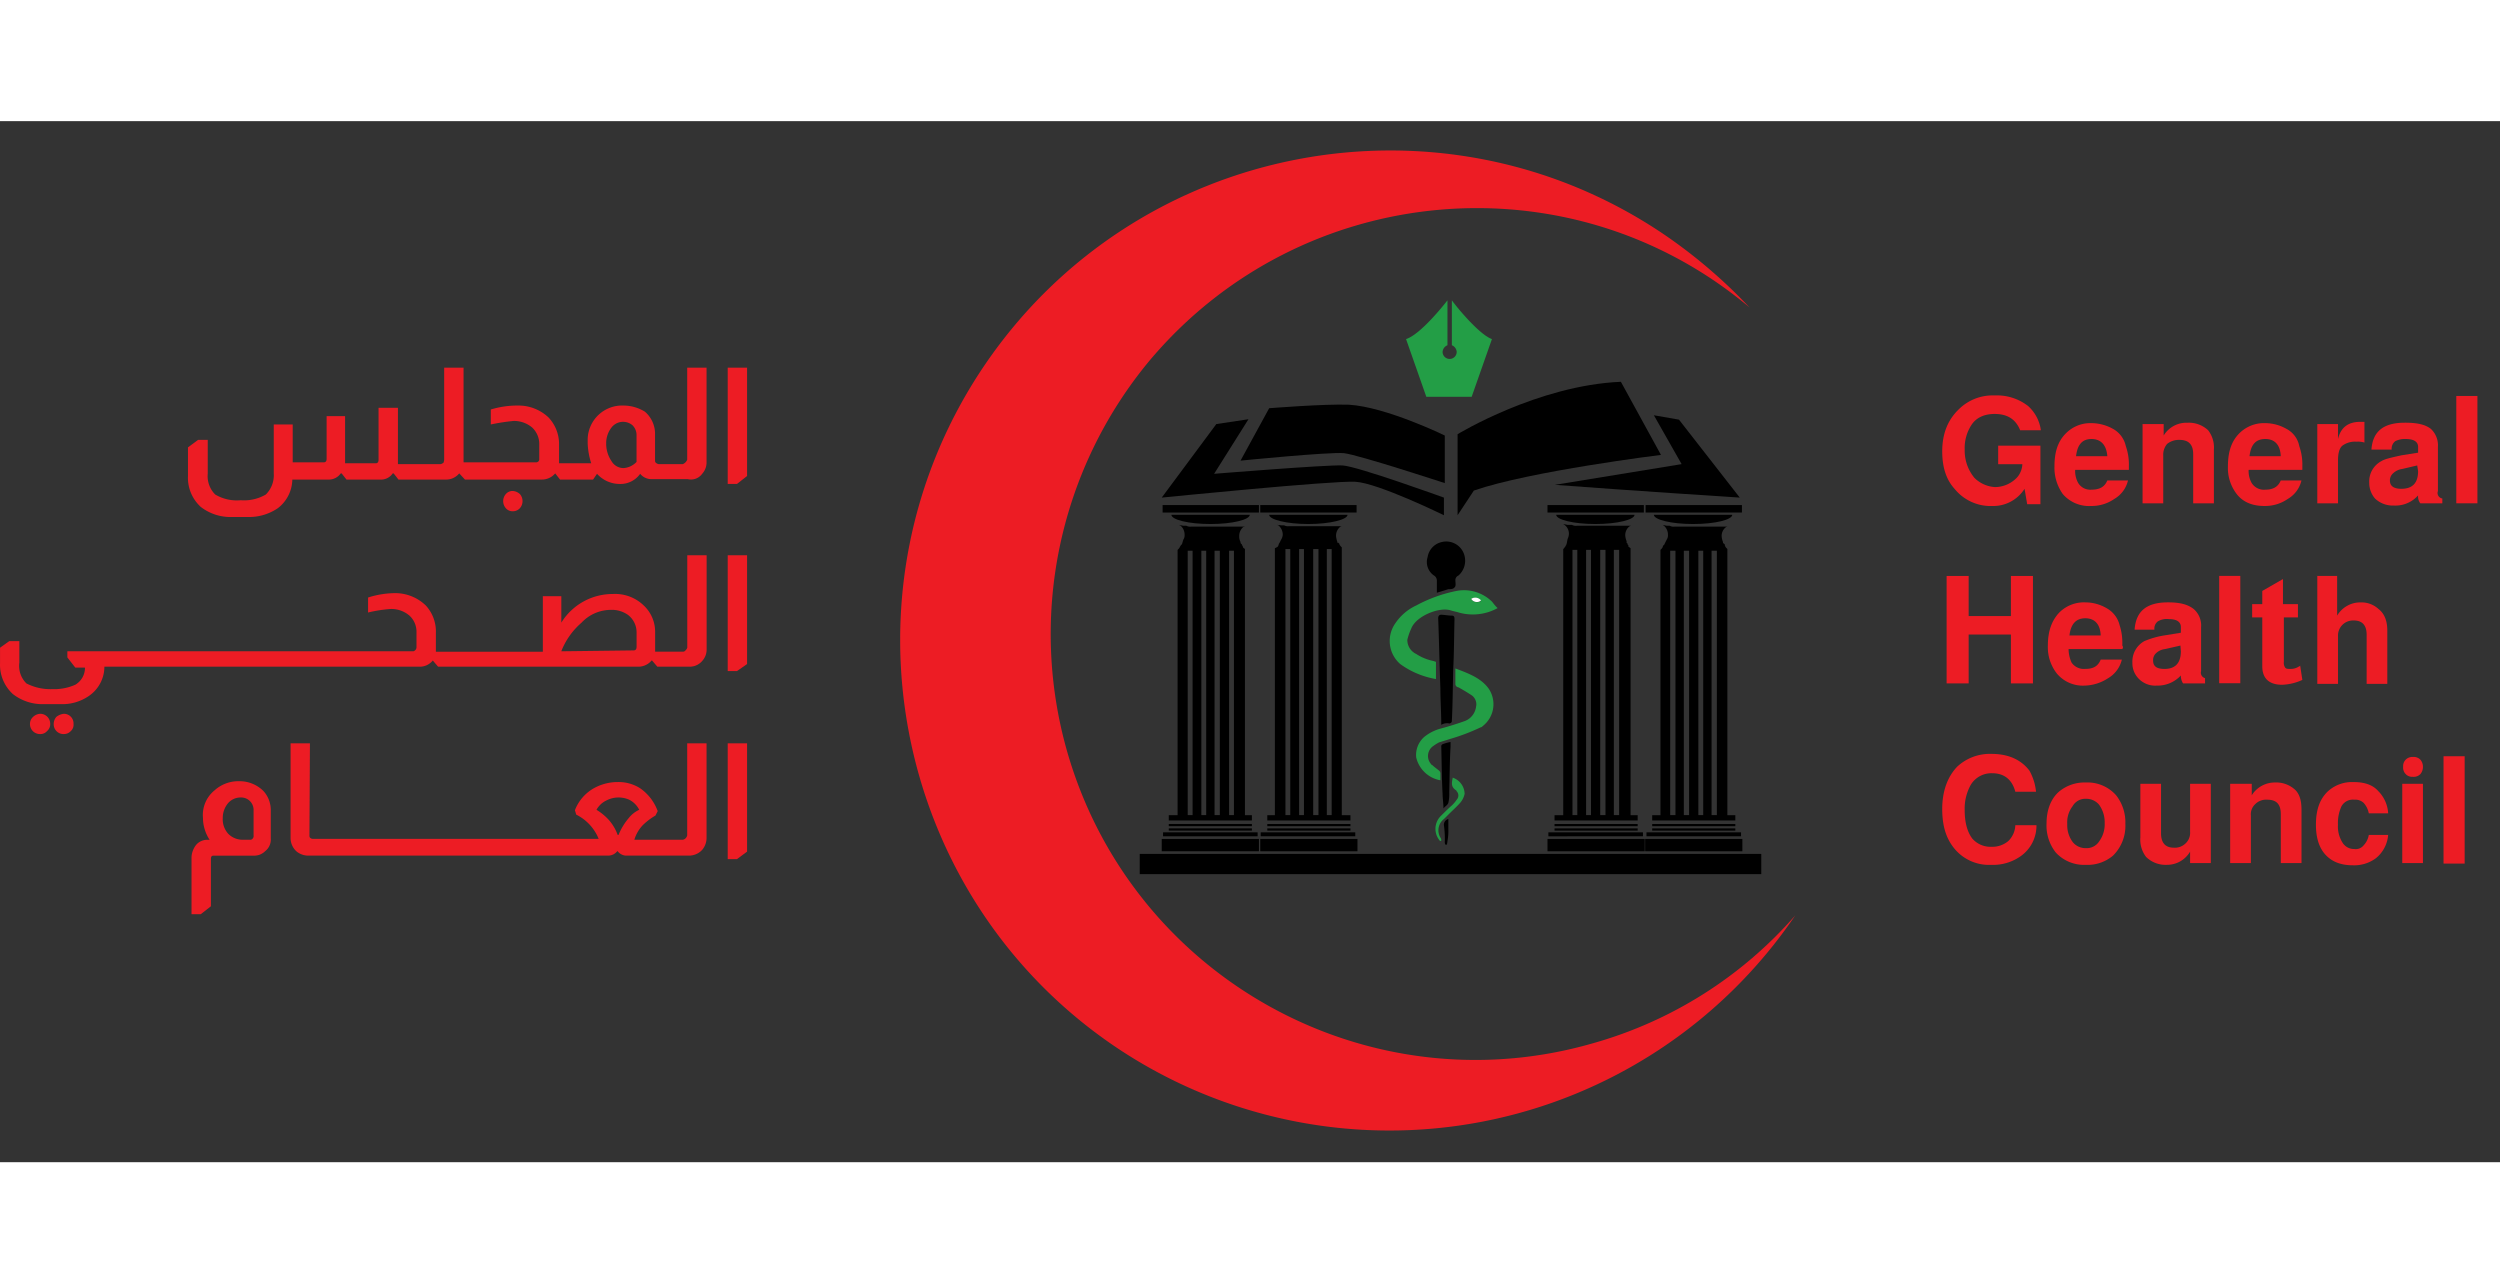 <svg xmlns="http://www.w3.org/2000/svg" xmlns:xlink="http://www.w3.org/1999/xlink" rel="stylesheet" href="style.css" type="text/css" width="300" height="154" viewBox="0 0 682 284">
  <rect x="0" y="0" width="682" height="284" fill="#333333" stroke="none"/>
  <defs>
    <clipPath id="clip-path">
      <rect id="Rectangle_5" data-name="Rectangle 5" width="682" height="284" transform="translate(592 226)" fill="none"/>
    </clipPath>
  </defs>
  <g id="logo" data-name="logo" transform="translate(-592 -226)" clip-path="url(#clip-path)">
    <g id="logo">
      <g id="icon">
        <path id="Path_1" data-name="Path 1" d="M450.718,183.736H473.4v.6h-22.68Zm0,1.2H473.4v.6h-22.68Zm-1.56,1.08h25.8v1.08h-25.8Zm-.36,1.8h26.52v3.36H448.8Zm.12-91.08H475.2v2.04h-26.28Zm1.8,84.6H473.4v1.44h-22.68Z" transform="translate(592 234)" fill-rule="evenodd"/>
        <path id="Path_2" data-name="Path 2" d="M472.558,99.386h-21.38c0,1.32,4.69,2.52,10.69,2.52C468,101.906,472.558,100.706,472.558,99.386Z" transform="translate(592 234)"/>
        <path id="Path_3" data-name="Path 3" d="M455.628,109.186h1.44v72.24h-1.44v-72.24Zm3.72,0h1.44v72.24h-1.44v-72.24Zm3.96,0h1.33v72.24h-1.33v-72.24Zm3.61,0h1.44v72.24h-1.44v-72.24Zm-12.85-1.79-.12.24-.24.12c0,.24-.13.24-.13.48l-.24.36-.36.36v72.6h-1.2v.84h20.65v-.84h-1.2v-72.84l-.36-.36-.24-.36c0-.24-.12-.24-.12-.36v-.24l-.24-.12-.24-.24v-.24a4.917,4.917,0,0,1-.36-1.55,2.984,2.984,0,0,1,1.2-2.51l.36-.12h-14.41a2.179,2.179,0,0,1-1.32-.24h-.84l-1.09-.24.37.24a3.247,3.247,0,0,1,1.08,2.51,2.124,2.124,0,0,1-.36,1.31Z" transform="translate(592 234)"/>
        <path id="Path_4" data-name="Path 4" d="M397.628,99.506v-22.1s21.85-13.34,44.55-14.3l10.93,19.94s-35.78,4.44-51.04,9.73l-4.44,6.73Z" transform="translate(592 234)"/>
        <path id="Path_5" data-name="Path 5" d="M424.168,91.216l34.58-5.65-7.57-13.33,6.85,1.2,16.58,21.26c-.24,0-29.78-1.92-50.44-3.48Z" transform="translate(592 234)"/>
        <path id="Path_6" data-name="Path 6" d="M393.9,94.7v4.81s-17.89-8.77-24.14-9.13-52.84,4.32-52.84,4.32l14.89-20.06s3.85-.6,8.77-1.32l-9.37,14.89s30.98-2.52,35.07-2.28S393.9,94.7,393.9,94.7Z" transform="translate(592 234)"/>
        <path id="Path_7" data-name="Path 7" d="M346.228,70.316l-7.81,14.3s24.14-2.41,28.22-2.04c4.08.48,27.5,8.17,27.5,8.17V77.766s-15.98-7.81-26.18-8.41C361.238,69.116,346.228,70.316,346.228,70.316Z" transform="translate(592 234)"/>
        <path id="Path_8" data-name="Path 8" d="M391.978,120.646v-3.37a1.666,1.666,0,0,0-.6-1.2,4.46,4.46,0,0,1-1.92-5.17,5,5,0,0,1,3.84-4.08,5.142,5.142,0,0,1,6.25,3.84,5.391,5.391,0,0,1-1.68,5.29,1.351,1.351,0,0,0-.84,1.32c0,.6.24,1.57-.24,1.93-.36.48-1.08.48-1.68.48l-3.13.96Z" transform="translate(592 234)"/>
        <path id="Path_9" data-name="Path 9" d="M318.838,183.736h22.68v.6h-22.68Zm0,1.2h22.68v.6h-22.68Zm-1.56,1.08h25.8v1.08h-25.8Zm-.36,1.8h26.52v3.36h-26.52Zm.24-91.08h26.28v2.04h-26.28Zm1.68,84.6h22.68v1.44h-22.68Z" transform="translate(592 234)" fill-rule="evenodd"/>
        <path id="Path_10" data-name="Path 10" d="M340.938,99.386h-21.38c0,1.32,4.56,2.52,10.69,2.52C336.258,101.906,340.938,100.706,340.938,99.386Z" transform="translate(592 234)"/>
        <path id="Path_11" data-name="Path 11" d="M324.008,109.186h1.33v72.24h-1.33v-72.24Zm3.72,0h1.32v72.24h-1.32v-72.24Zm3.6,0h1.44v72.24h-1.44v-72.24Zm3.97,0h1.32v72.24H335.3v-72.24Zm-12.85-1.79-.24.24-.12.12c0,.24-.24.24-.24.48l-.24.36-.36.36v72.6h-1.2v.84H340.7v-.84h-1.08v-72.84l-.48-.36-.12-.36c0-.24-.24-.24-.24-.36v-.24l-.24-.12-.12-.24v-.24a2.964,2.964,0,0,1-.36-1.55,3.233,3.233,0,0,1,1.08-2.51l.48-.12h-14.65a2.212,2.212,0,0,1-1.33-.24h-.84l-1.2-.24.48.24a3.247,3.247,0,0,1,1.08,2.51,2.124,2.124,0,0,1-.36,1.31Z" transform="translate(592 234)"/>
        <path id="Path_12" data-name="Path 12" d="M345.718,183.736H368.4v.6h-22.68Zm0,1.2H368.4v.6h-22.68Zm-1.8,1.08h25.8v1.08h-25.8Zm-.12,1.8h26.52v3.36H343.8Zm0-91.08h26.28v2.04H343.8Zm1.92,84.6H368.4v1.44h-22.68Z" transform="translate(592 234)" fill-rule="evenodd"/>
        <path id="Path_13" data-name="Path 13" d="M367.608,99.386h-21.38c0,1.32,4.8,2.52,10.69,2.52S367.608,100.706,367.608,99.386Z" transform="translate(592 234)"/>
        <path id="Path_14" data-name="Path 14" d="M350.668,108.746h1.32v72.67h-1.32v-72.67Zm3.73,0h1.32v72.67H354.4v-72.67Zm3.84,0h1.44v72.67h-1.44v-72.67Zm3.72,0h1.32v72.67h-1.32v-72.67Zm-12.85-1.8h0l-.24.36c0,.24-.12.24-.12.48l-.24.36-.72.36v73.03h-1.2v.84h20.65v-.84h-1.2v-73.27l-.36-.36-.24-.36-.12-.36-.24-.24v.24l-.24-.24v-.12a7.328,7.328,0,0,1-.36-1.56,3.108,3.108,0,0,1,1.2-2.65l.36-.12h-14.42a2.179,2.179,0,0,1-1.32-.24h-.84l-1.08-.12.36.12a3.382,3.382,0,0,1,1.2,2.53,2.94,2.94,0,0,1-.48,1.44l-.35.72Z" transform="translate(592 234)"/>
        <path id="Path_15" data-name="Path 15" d="M424.078,183.736h22.68v.6h-22.68Zm0,1.2h22.68v.6h-22.68Zm-1.68,1.08h25.8v1.08H422.4Zm-.24,1.8h26.52v3.36h-26.52Zm0-91.08h26.28v2.04h-26.28Zm1.92,84.6h22.68v1.44h-22.68Z" transform="translate(592 234)" fill-rule="evenodd"/>
        <path id="Path_16" data-name="Path 16" d="M445.908,99.386h-21.38c0,1.32,4.68,2.52,10.69,2.52S445.908,100.706,445.908,99.386Z" transform="translate(592 234)"/>
        <path id="Path_17" data-name="Path 17" d="M428.968,108.966h1.32v72.46h-1.32v-72.46Zm3.72,0h1.33v72.46h-1.33v-72.46Zm3.85,0h1.44v72.46h-1.44v-72.46Zm3.72,0h1.44v72.46h-1.44v-72.46Zm-12.85-1.79h0l-.12.36c0,.24-.24.24-.24.48,0,.12-.24.12-.24.36l-.36.36v72.82h-1.2v.84H445.9v-.84h-1.08V108.5l-.48-.36c-.12,0-.12-.12-.12-.36s-.24-.24-.24-.36v-.24l-.24-.12v-.48a4.7,4.7,0,0,1-.37-1.56,3.024,3.024,0,0,1,1.21-2.52l.36-.12h-14.78a2.179,2.179,0,0,1-1.32-.24h-1.2l-1.2-.24.36.24a3.015,3.015,0,0,1,1.2,2.52,3.48,3.48,0,0,1-.36,1.32l-.23,1.2Z" transform="translate(592 234)"/>
        <rect id="Rectangle_1" data-name="Rectangle 1" width="169.56" height="5.52" transform="translate(902.917 425.896)"/>
        <path id="Path_18" data-name="Path 18" d="M291.1,163.9c17.65,61.74,82.02,97.42,143.51,79.64a114.571,114.571,0,0,0,55.12-34.84,133.765,133.765,0,0,1-185.66,35.68c-60.89-41.33-76.85-124.69-35.54-185.71,41.43-61.14,124.65-76.99,185.54-35.68a141.433,141.433,0,0,1,23.18,19.82c-49-41.2-122.25-34.6-163.57,14.42A116.67,116.67,0,0,0,291.1,163.9Z" transform="translate(592 234)" fill="#ed1c24"/>
        <path id="Path_19" data-name="Path 19" d="M394.268,189.356a2.063,2.063,0,0,1-.12-.96,25.755,25.755,0,0,0-.25-4.32,1.589,1.589,0,0,1,1.21-1.69v2.77a14.745,14.745,0,0,1-.24,3.24c0,.36-.12.6-.12.96h-.48Z" transform="translate(592 234)"/>
        <path id="Path_20" data-name="Path 20" d="M401.348,122.326a1.934,1.934,0,0,0,2.65.6,1.734,1.734,0,0,0-2.29-.72c-.24,0-.24.12-.36.12Zm7.2,2.52a14.032,14.032,0,0,1-10.57,1.21c-.72-.24-1.56-.36-2.28-.61-3.13-.96-9.37,1.57-10.69,4.93a16.643,16.643,0,0,0-1.09,3.13,4.206,4.206,0,0,0,2.41,3.84,13.321,13.321,0,0,0,4.68,1.92l.72.24v4.69a23.2,23.2,0,0,1-9.73-4.08,8.34,8.34,0,0,1-1.32-11.17,13.875,13.875,0,0,1,5.65-4.81,39.325,39.325,0,0,1,10.93-3.96,10.891,10.891,0,0,1,9.85,3,11.641,11.641,0,0,0,1.44,1.67Z" transform="translate(592 234)" fill="#239e46"/>
        <path id="Path_21" data-name="Path 21" d="M397.028,141.306c3.48,1.32,6.84,2.52,9.01,5.4a7.56,7.56,0,0,1-1.56,10.33,1.082,1.082,0,0,1-.61.36,55.219,55.219,0,0,1-7.8,3c-1.2.36-2.29.72-3.49,1.08a12.05,12.05,0,0,0-1.56.97,3.312,3.312,0,0,0-.84,4.68c.24.24.24.48.48.48.48.48,1.32,1.08,1.92,1.57a1.026,1.026,0,0,1,.36.72v1.92a8.238,8.238,0,0,1-6.6-6.25,6.545,6.545,0,0,1,2.28-5.65,12.145,12.145,0,0,1,4.68-2.28c2.17-.6,4.09-1.2,6.13-1.92a4.818,4.818,0,0,0,3.24-3.97,2.989,2.989,0,0,0-1.2-3.12c-1.08-.72-2.52-1.57-3.6-2.17a.927.927,0,0,1-.84-.96C397.028,143.946,397.028,142.866,397.028,141.306Z" transform="translate(592 234)" fill="#239e46"/>
        <path id="Path_22" data-name="Path 22" d="M393.178,156.686c0-3.37-.24-6.61-.24-9.97-.24-6.36-.36-12.85-.6-19.1q0-.96.84-.96c.72,0,1.93.24,2.89.24.6,0,.72.36.72.96-.12,4.68-.12,9.37-.36,13.93-.12,4.68-.12,9.25-.36,13.7,0,.36,0,.6-.6.84A3.131,3.131,0,0,0,393.178,156.686Z" transform="translate(592 234)"/>
        <path id="Path_23" data-name="Path 23" d="M395.708,161.366v1.33c-.24,4.08-.24,8.41-.36,12.49a10.332,10.332,0,0,1-.24,2.77c-.24.72-.96.96-1.33,1.56,0-1.44-.24-2.76-.24-3.97-.24-4.32-.24-8.53-.36-13.09a.643.643,0,0,1,.36-.48A11.679,11.679,0,0,1,395.708,161.366Z" transform="translate(592 234)"/>
        <path id="Path_24" data-name="Path 24" d="M396.308,171.1a4.76,4.76,0,0,1,3.24,4.44,5.629,5.629,0,0,1-1.2,2.41c-.96,1.08-2.04,2.04-3.24,3.24-.36.36-.84.84-1.21,1.2a3.89,3.89,0,0,0-.96,5.05,1.142,1.142,0,0,1,.24.84l-.24.12a.785.785,0,0,1-.36-.36,4.967,4.967,0,0,1,.6-6.61c.97-.96,1.93-1.92,2.89-2.76a8.968,8.968,0,0,0,1.32-1.56,1.68,1.68,0,0,0,0-2.29l-.12-.24C395.708,173.616,396.068,172.416,396.308,171.1Z" transform="translate(592 234)" fill="#239e46"/>
        <path id="Path_25" data-name="Path 25" d="M401.348,122.326a2,2,0,0,1,2.52.24l.13.24A1.81,1.81,0,0,1,401.348,122.326Z" transform="translate(592 234)" fill="#fff"/>
        <path id="Path_26" data-name="Path 26" d="M396.068,40.886v12.25a2.1,2.1,0,0,1,1.32,1.81,1.925,1.925,0,0,1-3.85,0,2.107,2.107,0,0,1,1.33-1.81V40.886c-1.69,2.16-7.57,9.37-11.3,10.57L389.1,67.2h12.37L407,51.456C403.628,50.256,397.628,43.046,396.068,40.886Z" transform="translate(592 234)" fill="#239e46"/>
      </g>
      <g id="المجلس_الصحي_العام" data-name="المجلس الصحي العام">
        <path id="Path_27" data-name="Path 27" d="M141.828,93.736a2.932,2.932,0,0,1,0,3.85,2.556,2.556,0,0,1-1.92.84,2.388,2.388,0,0,1-1.92-.84,2.932,2.932,0,0,1,0-3.85,2.388,2.388,0,0,1,1.92-.84,3.164,3.164,0,0,1,1.92.84Z" transform="translate(592 234)" fill="#ed1c24"/>
        <path id="Path_28" data-name="Path 28" d="M173.648,84.966a5.337,5.337,0,0,1-3.6,1.68,3.783,3.783,0,0,1-3.24-1.92,8.406,8.406,0,0,1-1.44-4.81,6.938,6.938,0,0,1,1.44-4.32,3.979,3.979,0,0,1,5.76-.61,3.787,3.787,0,0,1,1.08,2.53Zm17.9,3.24a4.563,4.563,0,0,0,1.2-3.12V59.256h-5.28v25.11a2.206,2.206,0,0,1-1.2,1.2h-6.61a1.524,1.524,0,0,1-.84-.48c-.12-.12-.12-.36-.12-.72v-6.85a7.983,7.983,0,0,0-2.76-6.25,11.234,11.234,0,0,0-5.89-1.68,9.4,9.4,0,0,0-9.73,9.13v1.2a20.48,20.48,0,0,0,.96,5.41h-8.77v-5.05a10.549,10.549,0,0,0-2.88-7.45,11.911,11.911,0,0,0-8.41-3.24,24.67,24.67,0,0,0-7.33,1.08v4.08a56.589,56.589,0,0,1,6.25-.96,7.636,7.636,0,0,1,5.05,1.81,6.158,6.158,0,0,1,1.92,4.68v3.85a.856.856,0,0,1-.84.96h-19.81V59.255h-5.29v25.11c0,.24-.12.6-.12.72a1.524,1.524,0,0,1-.84.48h-11.65V70.2h-5.29v14.17c0,.6-.24.96-.72.96h-8.41V72.475H89.1v11.65c0,.6-.24.96-.84.96h-8.41V74.755h-5.17v13.33a7.415,7.415,0,0,1-2.16,5.77,11.731,11.731,0,0,1-6.84,1.56,11.525,11.525,0,0,1-6.97-1.56,7.065,7.065,0,0,1-2.04-5.65v-9.25h-2.63L51.278,81v7.81a10.77,10.77,0,0,0,3.48,8.42,13.235,13.235,0,0,0,8.53,2.76h4.33a13.925,13.925,0,0,0,8.17-2.4,10.044,10.044,0,0,0,3.96-7.81h9.73a3.97,3.97,0,0,0,3.48-1.69h.24l1.32,1.69h9.13a3.855,3.855,0,0,0,3.49-1.69h.24l1.32,1.69h12.85a4.584,4.584,0,0,0,3.73-1.69l1.56,1.69h20.9a4.711,4.711,0,0,0,3.72-1.69l1.32,1.69h9.01l1.08-1.57a8.368,8.368,0,0,0,6.25,2.77,6.591,6.591,0,0,0,5.52-2.77,3.949,3.949,0,0,0,3.25,1.45h9.73a3.754,3.754,0,0,0,3.93-1.45Z" transform="translate(592 234)" fill="#ed1c24"/>
        <path id="Path_29" data-name="Path 29" d="M203.8,88.806l-2.76,2.17h-2.52V59.256h5.28Z" transform="translate(592 234)" fill="#ed1c24"/>
        <path id="Path_30" data-name="Path 30" d="M10.938,153.676a2.724,2.724,0,0,1,2.76,2.77,2.388,2.388,0,0,1-.84,1.92,2.388,2.388,0,0,1-1.92.84,2.716,2.716,0,0,1-2.76-2.76,2.556,2.556,0,0,1,.84-1.92A3.09,3.09,0,0,1,10.938,153.676Z" transform="translate(592 234)" fill="#ed1c24"/>
        <path id="Path_31" data-name="Path 31" d="M153.118,136.626a19.826,19.826,0,0,1,5.53-7.81,11.012,11.012,0,0,1,7.93-3.49,7.673,7.673,0,0,1,4.68,1.33,5.974,5.974,0,0,1,2.4,4.92v3.85c0,.6-.24.96-.84.96h-.24Zm-153.11-.97v4.2a10.838,10.838,0,0,0,3.48,8.42,13.131,13.131,0,0,0,8.65,2.76h4.33a12.693,12.693,0,0,0,7.68-2.16,9.674,9.674,0,0,0,4.33-8.05h85.86a4.53,4.53,0,0,0,3.73-1.69l1.44,1.69h54.52a4.686,4.686,0,0,0,3.73-1.69h.12l1.44,1.69h8.77a4.468,4.468,0,0,0,3.48-1.57,4.563,4.563,0,0,0,1.2-3.12v-25.71h-5.28v25.23a1.826,1.826,0,0,1-.48.72.855.855,0,0,1-.72.36h-7.57v-5.17a9.835,9.835,0,0,0-3.12-7.45,11.207,11.207,0,0,0-8.41-3.12,16.469,16.469,0,0,0-14.06,7.81V121.6h-5.04v15.14h-29.18v-5.17a10.464,10.464,0,0,0-2.76-7.45,12.034,12.034,0,0,0-8.41-3.36,24.626,24.626,0,0,0-7.33,1.2v4.09a36.386,36.386,0,0,1,6.25-.97,7.643,7.643,0,0,1,5.04,1.81,5.984,5.984,0,0,1,1.92,4.68v3.85a1.155,1.155,0,0,1-.84,1.2h-94.4v1.68l2.16,2.77h2.64a5.337,5.337,0,0,1-2.64,4.68,14.138,14.138,0,0,1-6.25,1.2,14.256,14.256,0,0,1-7.08-1.56,6.7,6.7,0,0,1-1.93-5.65v-5.88H2.518Z" transform="translate(592 234)" fill="#ed1c24"/>
        <path id="Path_32" data-name="Path 32" d="M17.418,153.676a2.626,2.626,0,0,1,2.64,2.77,2.291,2.291,0,0,1-.72,1.92,2.556,2.556,0,0,1-1.92.84,2.667,2.667,0,0,1-2.05-.84,2.725,2.725,0,0,1-.72-1.92,2.942,2.942,0,0,1,.72-1.92A3.9,3.9,0,0,1,17.418,153.676Z" transform="translate(592 234)" fill="#ed1c24"/>
        <path id="Path_33" data-name="Path 33" d="M203.8,140.106l-2.76,1.92h-2.52v-31.59h5.28Z" transform="translate(592 234)" fill="#ed1c24"/>
        <path id="Path_34" data-name="Path 34" d="M60.768,182.146a6.279,6.279,0,0,1,1.44-4.08,4.536,4.536,0,0,1,3.49-1.56,3.382,3.382,0,0,1,3.48,3.36v6.97a1.064,1.064,0,0,1-.72,1.2h-2.4a5.491,5.491,0,0,1-3.73-1.56A5.864,5.864,0,0,1,60.768,182.146Zm-7.2,7.21a5.93,5.93,0,0,0-1.32,3.37v15.62h2.52l2.77-2.16v-12.85c0-.6.12-.96.72-.96h11.17a4.19,4.19,0,0,0,2.88-1.2,4.014,4.014,0,0,0,1.56-3.49V180a7.711,7.711,0,0,0-1.92-5.17,9.17,9.17,0,0,0-6.61-2.76,9.7,9.7,0,0,0-6.84,2.52,8.641,8.641,0,0,0-3.13,7.45,10.982,10.982,0,0,0,1.81,6.01h-.6a3.98,3.98,0,0,0-3.01,1.31Z" transform="translate(592 234)" fill="#ed1c24"/>
        <path id="Path_35" data-name="Path 35" d="M162.728,179.866a5.915,5.915,0,0,1,2.65-2.52,7.173,7.173,0,0,1,6.24-.24,6.144,6.144,0,0,1,2.76,2.76,7.854,7.854,0,0,0-2.88,2.28,16.746,16.746,0,0,0-2.76,4.57h-.24a12.474,12.474,0,0,0-2.64-4.33A15.457,15.457,0,0,0,162.728,179.866Zm-78.18-18.13h-5.28v25.94a4.969,4.969,0,0,0,1.56,3.49,5.055,5.055,0,0,0,3.12,1.2h82.03a3.132,3.132,0,0,0,2.4-1.2h.12a3.074,3.074,0,0,0,2.16,1.2h17.41a4.929,4.929,0,0,0,3.48-1.56,5.1,5.1,0,0,0,1.2-3.13v-25.94h-5.28v25.1a1.524,1.524,0,0,1-.48.84,1.369,1.369,0,0,1-.72.36h-13.22a9.981,9.981,0,0,1,2.29-3.96,17.435,17.435,0,0,1,3.48-2.65l.6-1.2a12.953,12.953,0,0,0-4.81-6.25,10.954,10.954,0,0,0-6.12-1.68,13.385,13.385,0,0,0-6.25,1.56,11.694,11.694,0,0,0-5.4,6.13l.36,1.2a12.682,12.682,0,0,1,6.12,6.61H85.388a1.1,1.1,0,0,1-.85-.36,1.082,1.082,0,0,1-.12-.6l.13-25.1Z" transform="translate(592 234)" fill="#ed1c24"/>
        <path id="Path_36" data-name="Path 36" d="M203.8,191.276l-2.76,2.05h-2.52v-31.59h5.28Z" transform="translate(592 234)" fill="#ed1c24"/>
      </g>
      <g id="General_Health_Council" data-name="General Health Council">
        <path id="Path_37" data-name="Path 37" d="M556.628,80.516V96.5h-3.61l-.72-4.2a10.092,10.092,0,0,1-8.76,4.69A12.653,12.653,0,0,1,533.2,92.3c-2.4-2.64-3.36-6.13-3.36-10.21,0-4.92,1.56-8.65,4.57-11.53a13.129,13.129,0,0,1,9.73-3.73,13.836,13.836,0,0,1,9.13,2.89,10.8,10.8,0,0,1,3.48,6.61H551.1c-1.2-3.01-3.48-4.45-6.96-4.45-2.77,0-4.93.96-6.25,2.88a11.541,11.541,0,0,0-1.92,6.85,11.684,11.684,0,0,0,2.64,7.69,8.667,8.667,0,0,0,5.65,2.53,8.329,8.329,0,0,0,6.12-2.77,5.915,5.915,0,0,0,1.32-3.48h-6.6v-5.05h11.53v-.01Z" transform="translate(592 234)" fill="#ed1c24"/>
        <path id="Path_38" data-name="Path 38" d="M574.878,83.406c-.24-3.13-1.81-4.69-4.33-4.69s-3.84,1.56-4.2,4.69Zm5.88,3.72h-14.65a6.633,6.633,0,0,0,.84,3.61,3.864,3.864,0,0,0,3.6,1.8c2.16,0,3.61-.72,4.33-2.52h5.64a7.89,7.89,0,0,1-3.72,5.04,10.843,10.843,0,0,1-6.37,1.93,9.424,9.424,0,0,1-7.69-3.25,12.347,12.347,0,0,1-2.28-7.57c0-3.97.96-6.85,3.13-9.01a9.407,9.407,0,0,1,6.96-2.77,12.217,12.217,0,0,1,5.89,1.57,7.061,7.061,0,0,1,3.48,4.68,15.323,15.323,0,0,1,.84,5.53c0,.12,0,.48,0,.96Z" transform="translate(592 234)" fill="#ed1c24"/>
        <path id="Path_39" data-name="Path 39" d="M584.608,74.636h5.64v3.13a7.251,7.251,0,0,1,6.49-3.49,7.685,7.685,0,0,1,5.64,2.05,7.65,7.65,0,0,1,1.57,5.28v14.65H598.3V82.805c0-2.53-1.2-3.85-3.72-3.85a5.161,5.161,0,0,0-3.37,1.08,4.5,4.5,0,0,0-1.08,3.13v13.09h-5.64V74.635h.12Z" transform="translate(592 234)" fill="#ed1c24"/>
        <path id="Path_40" data-name="Path 40" d="M622.188,83.406c-.12-3.13-1.68-4.69-4.2-4.69-2.64,0-3.96,1.56-4.32,4.69Zm5.89,3.72h-14.65a6.633,6.633,0,0,0,.84,3.61,3.941,3.941,0,0,0,3.72,1.8c2.04,0,3.48-.72,4.2-2.52h5.65a7.89,7.89,0,0,1-3.72,5.04,10.865,10.865,0,0,1-6.37,1.93c-3.36,0-5.89-1.09-7.57-3.25a11.669,11.669,0,0,1-2.4-7.57c0-3.97.96-6.85,3.12-9.01a9.518,9.518,0,0,1,7.09-2.77,11.788,11.788,0,0,1,5.77,1.57,6.716,6.716,0,0,1,3.48,4.68,15.323,15.323,0,0,1,.84,5.53c0,.12,0,.48,0,.96Z" transform="translate(592 234)" fill="#ed1c24"/>
        <path id="Path_41" data-name="Path 41" d="M632.158,74.636h5.65v4.09c.72-3.12,2.76-4.69,6.01-4.69h1.2v5.65a5.958,5.958,0,0,0-2.16-.24,5.865,5.865,0,0,0-3.85,1.08c-.84.72-1.2,2.05-1.2,4.09v11.65h-5.65V74.636h0Z" transform="translate(592 234)" fill="#ed1c24"/>
        <path id="Path_42" data-name="Path 42" d="M659.418,85.926l-4.08.96a4.518,4.518,0,0,0-2.52,1.2,2.538,2.538,0,0,0-.85,1.93c0,1.56,1.09,2.28,3.13,2.28,3,0,4.56-1.56,4.56-4.81Zm6.85,9.01v1.32h-6.01a3.088,3.088,0,0,1-.6-2.16,8.254,8.254,0,0,1-6.6,2.77,7.078,7.078,0,0,1-5.17-1.93,6.552,6.552,0,0,1-1.56-4.32,6.267,6.267,0,0,1,3.36-5.89c.96-.6,2.76-.96,5.41-1.56l4.56-.72v-1.57c0-1.44-1.2-2.16-3.36-2.16a5.727,5.727,0,0,0-2.88.6,2.574,2.574,0,0,0-.97,2.28h-5.52c.36-5.04,3.36-7.33,9.13-7.33,3.36,0,5.52.48,7.09,1.69a6.167,6.167,0,0,1,1.92,4.92V92.9a1.509,1.509,0,0,0,1.2,2.04Z" transform="translate(592 234)" fill="#ed1c24"/>
        <rect id="Rectangle_2" data-name="Rectangle 2" width="5.76" height="29.28" transform="translate(1262.078 300.976)" fill="#ed1c24"/>
        <path id="Path_43" data-name="Path 43" d="M548.818,132.056h-11.77v13.33h-6.01v-29.31h6.01v10.94h11.53v-10.94h6.01v29.31h-6.01v-13.33Z" transform="translate(592 234)" fill="#ed1c24"/>
        <path id="Path_44" data-name="Path 44" d="M573.068,132.3c-.12-3.12-1.68-4.68-4.2-4.68s-3.96,1.56-4.32,4.68Zm5.89,3.72h-14.65a8.954,8.954,0,0,0,.84,3.72,4.1,4.1,0,0,0,3.72,1.69c2.16,0,3.48-.72,4.2-2.53h5.77a7.992,7.992,0,0,1-3.72,5.05,12.239,12.239,0,0,1-6.49,2.04,9.24,9.24,0,0,1-7.57-3.36,11.669,11.669,0,0,1-2.4-7.57c0-3.97,1.08-6.85,3.12-9.01a9.5,9.5,0,0,1,7.09-2.77,11.538,11.538,0,0,1,5.77,1.56,7.26,7.26,0,0,1,3.6,4.69,15.469,15.469,0,0,1,.72,5.53A.73.73,0,0,1,578.958,136.016Z" transform="translate(592 234)" fill="#ed1c24"/>
        <path id="Path_45" data-name="Path 45" d="M594.818,135.066l-4.21.96a4.165,4.165,0,0,0-2.52,1.2,2.534,2.534,0,0,0-.72,1.92c0,1.57.96,2.29,3.12,2.29,2.89,0,4.45-1.57,4.45-4.81Zm6.72,8.88v1.44h-6a3.837,3.837,0,0,1-.6-2.16,8.666,8.666,0,0,1-6.61,2.76,6.276,6.276,0,0,1-5.04-2.04,5.982,5.982,0,0,1-1.57-4.21,6.372,6.372,0,0,1,3.25-5.88,23.4,23.4,0,0,1,5.52-1.57l4.45-.72v-1.56c0-1.44-1.2-2.16-3.25-2.16a4.88,4.88,0,0,0-3,.6,2.432,2.432,0,0,0-.96,2.28h-5.41c.36-5.04,3.25-7.45,9.13-7.45,3.37,0,5.41.6,6.97,1.8a5.909,5.909,0,0,1,2.04,4.93v12.02A1.523,1.523,0,0,0,601.538,143.946Z" transform="translate(592 234)" fill="#ed1c24"/>
        <rect id="Rectangle_3" data-name="Rectangle 3" width="5.76" height="29.28" transform="translate(1197.397 350.056)" fill="#ed1c24"/>
        <path id="Path_46" data-name="Path 46" d="M626.878,123.766v3.61h-3.84v12.13a2.266,2.266,0,0,0,.36,1.57c.24.36.72.36,1.56.36a4.09,4.09,0,0,0,2.28-.72.235.235,0,0,0,.24-.24l.6,3.96a14.348,14.348,0,0,1-5.53,1.32c-3.6,0-5.4-1.8-5.4-5.04v-13.34h-2.76v-3.61h2.76v-3.6l5.64-3.25v6.85h4.09Z" transform="translate(592 234)" fill="#ed1c24"/>
        <path id="Path_47" data-name="Path 47" d="M631.918,116.076h5.65V126.9a7.328,7.328,0,0,1,6.49-3.61,6.813,6.813,0,0,1,4.8,1.8c1.56,1.21,2.4,3.13,2.4,5.89v14.54h-5.64v-13.46c0-2.52-1.2-3.84-3.49-3.84a4.115,4.115,0,0,0-4.32,4.32v12.98h-5.65v-29.44h-.24Z" transform="translate(592 234)" fill="#ed1c24"/>
        <path id="Path_48" data-name="Path 48" d="M555.428,174.936h-5.65c-.84-3.24-3-5.04-6.24-5.04a6.575,6.575,0,0,0-5.89,3.12,13.306,13.306,0,0,0-1.68,6.97c0,3.37.72,5.89,2.04,7.69a6.582,6.582,0,0,0,5.29,2.28,6.747,6.747,0,0,0,4.56-1.56,6.342,6.342,0,0,0,1.92-4.32h5.77a10.176,10.176,0,0,1-4.09,8.29,13.1,13.1,0,0,1-8.29,2.52,12.23,12.23,0,0,1-10.21-4.69c-2.16-2.76-3.12-6.12-3.12-10.57,0-4.81,1.44-8.77,4.09-11.53a13.079,13.079,0,0,1,9.37-3.48c4.56,0,8.04,1.56,10.33,4.57A14.661,14.661,0,0,1,555.428,174.936Z" transform="translate(592 234)" fill="#ed1c24"/>
        <path id="Path_49" data-name="Path 49" d="M568.988,176.866a3.972,3.972,0,0,0-3.6,2.04,7.163,7.163,0,0,0-1.44,4.81,7.656,7.656,0,0,0,1.56,5.04,4.5,4.5,0,0,0,3.48,1.57,4.056,4.056,0,0,0,3.72-1.93,7.8,7.8,0,0,0,1.45-4.8,8.208,8.208,0,0,0-1.57-5.17A4.6,4.6,0,0,0,568.988,176.866Zm0-4.45a10.42,10.42,0,0,1,8.29,3.49,11.948,11.948,0,0,1,2.52,7.81,11.4,11.4,0,0,1-3.36,8.65,10.773,10.773,0,0,1-7.45,2.52,10.5,10.5,0,0,1-8.17-3.36,11.878,11.878,0,0,1-2.52-7.93c0-3.73,1.2-6.73,3.36-8.65A10.854,10.854,0,0,1,568.988,172.416Z" transform="translate(592 234)" fill="#ed1c24"/>
        <path id="Path_50" data-name="Path 50" d="M603.108,194.4h-5.65v-3.12a7.285,7.285,0,0,1-6.37,3.6,7.584,7.584,0,0,1-5.64-2.16,7.723,7.723,0,0,1-1.56-5.29v-14.65h5.64v13.46c0,2.52,1.08,3.96,3.48,3.96a4.177,4.177,0,0,0,3.25-1.2,3.9,3.9,0,0,0,1.2-3.12v-13.1h5.65Z" transform="translate(592 234)" fill="#ed1c24"/>
        <path id="Path_51" data-name="Path 51" d="M608.628,172.776h5.65v3.13a7.414,7.414,0,0,1,6.36-3.49,7.592,7.592,0,0,1,5.65,2.16c1.2,1.33,1.56,3.13,1.56,5.29V194.4H622.2v-13.33c0-2.64-1.08-3.96-3.72-3.96a4.169,4.169,0,0,0-3.24,1.2,3.746,3.746,0,0,0-1.2,3.12V194.4h-5.65v-21.62Z" transform="translate(592 234)" fill="#ed1c24"/>
        <path id="Path_52" data-name="Path 52" d="M651.488,180.826h-5.28a5.839,5.839,0,0,0-1.44-2.88,3.39,3.39,0,0,0-2.53-.84,3.552,3.552,0,0,0-3.48,1.8,10.832,10.832,0,0,0-.96,5.05,8.136,8.136,0,0,0,1.2,4.8,3.676,3.676,0,0,0,3.24,1.81,2.742,2.742,0,0,0,2.53-.97,5.423,5.423,0,0,0,1.44-2.88h5.28a9.059,9.059,0,0,1-3.36,6.37,9.918,9.918,0,0,1-6.25,1.92c-3.48,0-6-1.08-7.8-3.24-1.57-1.93-2.29-4.57-2.29-7.81,0-3.97.96-6.85,3.13-9.01a9.8,9.8,0,0,1,7.2-2.64c2.89,0,5.17.72,6.73,2.52A9.267,9.267,0,0,1,651.488,180.826Z" transform="translate(592 234)" fill="#ed1c24"/>
        <path id="Path_53" data-name="Path 53" d="M658.218,165.456a2.537,2.537,0,0,1,2.04.72,2.942,2.942,0,0,1,.72,1.92,3.036,3.036,0,0,1-.72,2.05,2.537,2.537,0,0,1-2.04.72,2.431,2.431,0,0,1-1.92-.72,2.546,2.546,0,0,1-.72-2.05,2.478,2.478,0,0,1,2.64-2.64Zm2.76,7.32V194.4h-5.64v-21.62Z" transform="translate(592 234)" fill="#ed1c24"/>
        <rect id="Rectangle_4" data-name="Rectangle 4" width="5.76" height="29.28" transform="translate(1258.598 399.256)" fill="#ed1c24"/>
      </g>
    </g>
  </g>
</svg>
